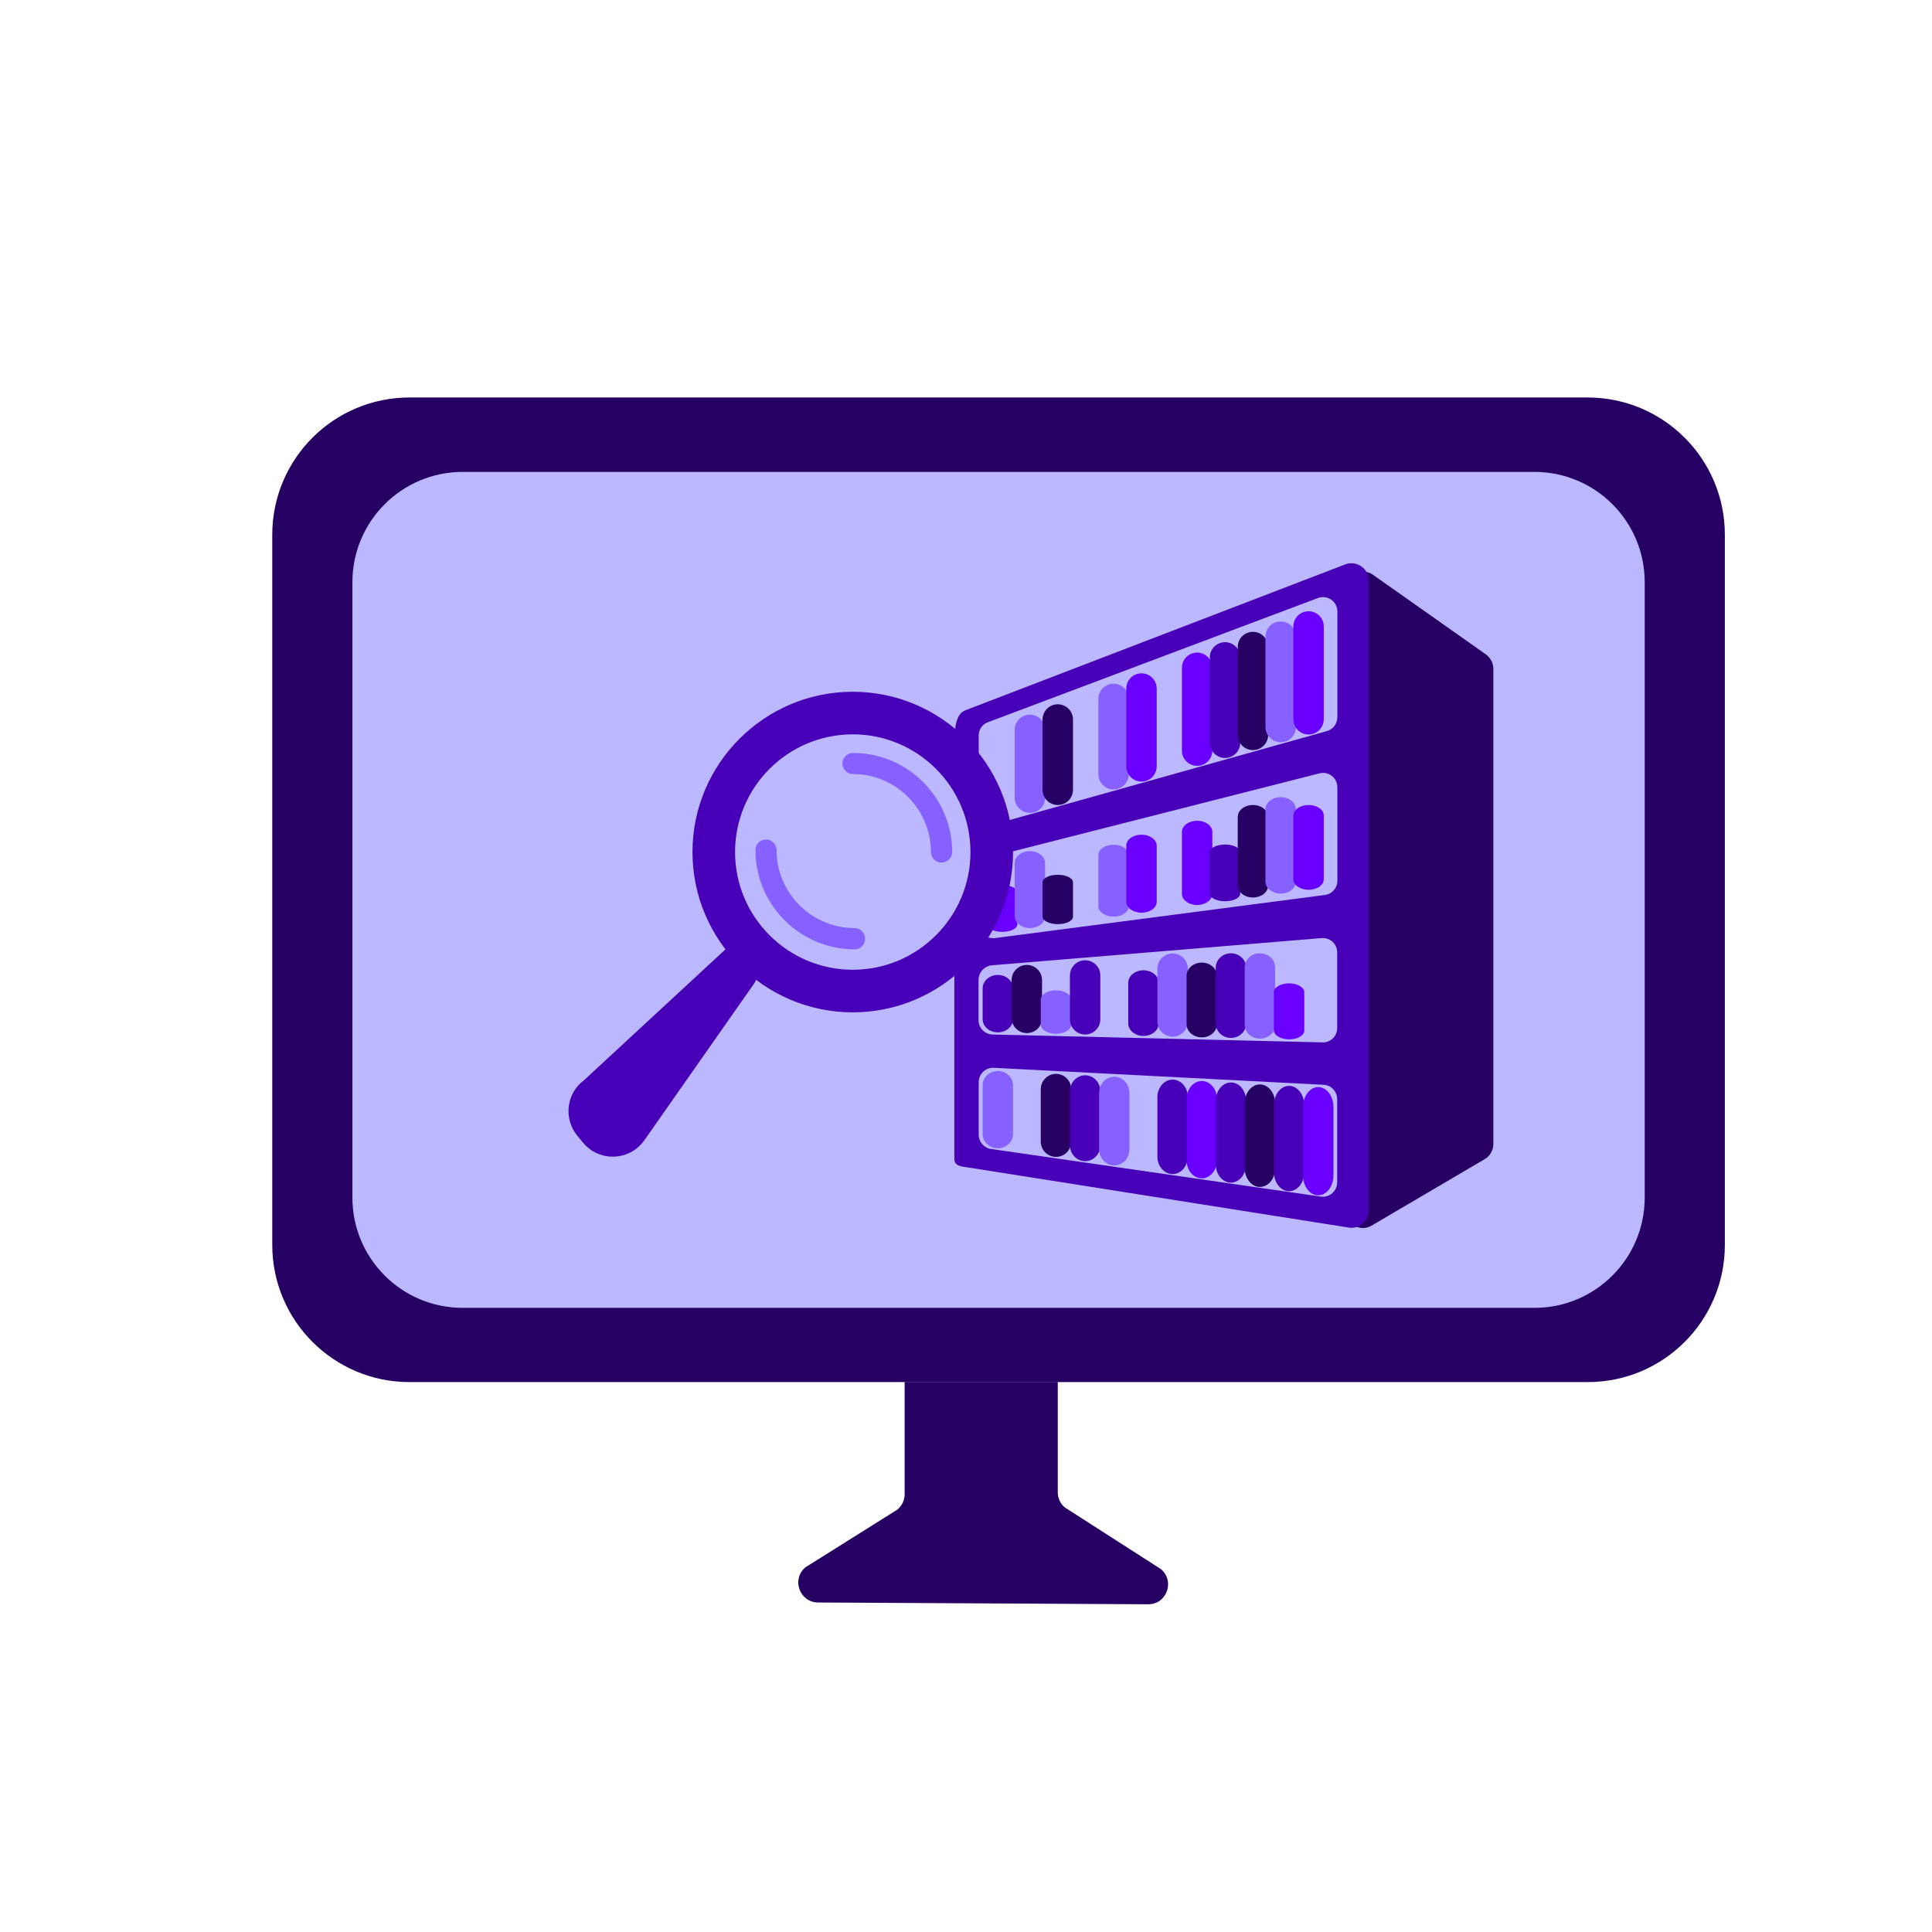 <?xml version="1.0" encoding="utf-8"?>
<!-- Generator: Adobe Illustrator 25.2.1, SVG Export Plug-In . SVG Version: 6.00 Build 0)  -->
<svg version="1.1" xmlns="http://www.w3.org/2000/svg" xmlns:xlink="http://www.w3.org/1999/xlink" x="0px" y="0px"
	 viewBox="0 0 1080 1080" style="enable-background:new 0 0 1080 1080;" xml:space="preserve">
<style type="text/css">
	.st0{fill:#6900FF;}
	.st1{fill:#8761FF;}
	.st2{fill:#BBB8FF;}
	.st3{fill:#260063;}
	.st4{fill:#4700B7;}
	.st5{fill:none;stroke:#BBB8FF;stroke-width:15;stroke-linecap:round;stroke-miterlimit:10;}
	.st6{fill:none;stroke:#6900FF;stroke-width:10;stroke-linecap:round;stroke-miterlimit:10;}
	.st7{fill:none;stroke:#8761FF;stroke-width:10;stroke-linecap:round;stroke-miterlimit:10;}
	.st8{fill:#BBB8FF;stroke:#4700B7;stroke-width:40;stroke-miterlimit:10;}
	.st9{fill:none;stroke:#8761FF;stroke-width:20;stroke-linecap:round;stroke-miterlimit:10;}
	.st10{fill:none;stroke:#6900FF;stroke-width:20;stroke-linecap:round;stroke-miterlimit:10;}
	.st11{fill:none;stroke:#BBB8FF;stroke-width:40;stroke-linecap:round;stroke-miterlimit:10;}
	.st12{fill:#FFFFFF;}
	.st13{fill:none;stroke:#6900FF;stroke-width:40;stroke-linecap:round;stroke-linejoin:round;stroke-miterlimit:10;}
	.st14{fill:none;stroke:#6900FF;stroke-width:20;stroke-miterlimit:10;}
	.st15{fill:#808080;}
	.st16{fill:none;stroke:#8761FF;stroke-width:10;stroke-linecap:round;stroke-linejoin:round;stroke-miterlimit:10;}
	.st17{fill:none;stroke:#BBB8FF;stroke-width:10;stroke-linecap:round;stroke-linejoin:round;stroke-miterlimit:10;}
	.st18{fill:none;stroke:#4700B7;stroke-width:10;stroke-linecap:round;stroke-linejoin:round;stroke-miterlimit:10;}
	.st19{fill:none;stroke:#260063;stroke-width:10;stroke-linecap:round;stroke-miterlimit:10;}
</style>
<g id="COULEURS">
</g>
<g id="Jauge__x2B_accueil">
</g>
<g id="images">
</g>
<g id="TEXTE">
</g>
<g id="jauge">
</g>
<g id="picto_accueil">
</g>
<g id="FOND">
</g>
<g id="PICTOS">
</g>
<g id="bulles_Source__x2B_dico">
</g>
<g id="règles">
</g>
<g id="LOGO">
	<path class="st3" d="M887.5,772.6H228.9c-42.3,0-76.7-34.3-76.7-76.7v-397c0-42.3,34.3-76.7,76.7-76.7h658.6
		c42.3,0,76.7,34.3,76.7,76.7v397C964.2,738.3,929.9,772.6,887.5,772.6z"/>
	<path class="st2" d="M857.8,731.1H258.6c-34,0-61.6-27.6-61.6-61.6V325.4c0-34,27.6-61.6,61.6-61.6h599.2c34,0,61.6,27.6,61.6,61.6
		v344.1C919.4,703.5,891.8,731.1,857.8,731.1z"/>
	<path class="st3" d="M505.7,772.6v62.7c0,3.3-1.5,6.5-4.1,8.6l-51.3,32.2c-8,6.6-3.4,19.6,7,19.7l184.5,1
		c10.4,0.1,15.2-13,7.1-19.7l-53.6-34.4c-2.6-2.1-4-5.3-4-8.6v-61.6H505.7z"/>
	<g>
		<path class="st3" d="M767.5,321.3l63.1,44.5c2.6,1.9,4.2,4.9,4.2,8.2v265.4c0,3.6-1.9,6.9-4.9,8.6l-63.1,37.1
			c-6.6,3.9-14.8-1-14.8-8.6v-347C752.1,321.4,761,316.7,767.5,321.3z"/>
		<path class="st4" d="M539.8,397L752,315.5c6.3-2.4,13.1,2.2,13.1,9v352.2c0,5.9-5.3,10.5-11.2,9.5l-212.2-33.5
			c-4.7-0.7-8.2-0.8-8.2-5c0-16.6,0-232.8,0-232.8C533.6,402,536.1,398.5,539.8,397z"/>
		<path class="st2" d="M547.1,411.2v41.4c0,5.3,5.1,9.2,10.2,7.8l184.4-51.7c3.5-1,5.9-4.1,5.9-7.8v-59.1c0-5.6-5.6-9.5-10.9-7.5
			l-184.4,69.4C549.1,404.8,547.1,407.8,547.1,411.2z"/>
		<path class="st2" d="M547.1,487v29.4c0,4.9,4.3,8.6,9.1,8l184.4-24.1c4-0.5,7-3.9,7-8v-52.2c0-5.3-4.9-9.1-10-7.8l-184.4,46.9
			C549.6,480.1,547.1,483.3,547.1,487z"/>
		<path class="st2" d="M554.4,539.6l184.4-15.2c4.7-0.4,8.7,3.3,8.7,8v42.3c0,4.5-3.7,8.2-8.2,8l-184.4-4.4c-4.4-0.1-7.9-3.7-7.9-8
			v-22.6C547.1,543.5,550.3,540,554.4,539.6z"/>
		<path class="st2" d="M555.5,596.9l184.4,9.5c4.3,0.2,7.6,3.8,7.6,8v46.5c0,4.9-4.3,8.7-9.2,8L554,642.3c-4-0.6-6.9-4-6.9-8v-29.3
			C547.1,600.3,550.9,596.7,555.5,596.9z"/>
		<path class="st4" d="M557.8,577.1L557.8,577.1c-4.7,0-8.5-3.3-8.5-7.5v-17.1c0-4.1,3.8-7.5,8.5-7.5l0,0c4.7,0,8.5,3.3,8.5,7.5
			v17.1C566.3,573.8,562.5,577.1,557.8,577.1z"/>
		<path class="st3" d="M574,577.5L574,577.5c-4.7,0-8.5-3.8-8.5-8.5v-21.1c0-4.7,3.8-8.5,8.5-8.5l0,0c4.7,0,8.5,3.8,8.5,8.5V569
			C582.6,573.7,578.8,577.5,574,577.5z"/>
		<path class="st1" d="M590.3,577.9L590.3,577.9c-4.7,0-8.5-2.3-8.5-5.2v-13.9c0-2.9,3.8-5.2,8.5-5.2h0c4.7,0,8.5,2.3,8.5,5.2v13.9
			C598.9,575.6,595,577.9,590.3,577.9z"/>
		<path class="st4" d="M606.6,578.3L606.6,578.3c-4.7,0-8.5-3.8-8.5-8.5v-24.5c0-4.7,3.8-8.5,8.5-8.5l0,0c4.7,0,8.5,3.8,8.5,8.5
			v24.5C615.1,574.5,611.3,578.3,606.6,578.3z"/>
		<path class="st4" d="M639.2,579.1L639.2,579.1c-4.7,0-8.5-3.1-8.5-7v-22.7c0-3.9,3.8-7,8.5-7l0,0c4.7,0,8.5,3.1,8.5,7v22.7
			C647.7,576,643.9,579.1,639.2,579.1z"/>
		<path class="st1" d="M655.5,579.5L655.5,579.5c-4.7,0-8.5-3.8-8.5-8.5v-29.5c0-4.7,3.8-8.5,8.5-8.5h0c4.7,0,8.5,3.8,8.5,8.5V571
			C664,575.7,660.2,579.5,655.5,579.5z"/>
		<path class="st3" d="M671.8,579.9L671.8,579.9c-4.7,0-8.5-3.3-8.5-7.4v-27c0-4.1,3.8-7.4,8.5-7.4l0,0c4.7,0,8.5,3.3,8.5,7.4v27
			C680.3,576.6,676.5,579.9,671.8,579.9z"/>
		<path class="st4" d="M688.1,580.2L688.1,580.2c-4.7,0-8.5-3.6-8.5-8.1V541c0-4.5,3.8-8.1,8.5-8.1l0,0c4.7,0,8.5,3.6,8.5,8.1v31.1
			C696.6,576.6,692.8,580.2,688.1,580.2z"/>
		<path class="st1" d="M704.3,580.6L704.3,580.6c-4.7,0-8.5-3.5-8.5-7.9v-31.9c0-4.4,3.8-7.9,8.5-7.9l0,0c4.7,0,8.5,3.5,8.5,7.9
			v31.9C712.9,577.1,709.1,580.6,704.3,580.6z"/>
		<path class="st0" d="M720.6,581L720.6,581c-4.7,0-8.5-2.3-8.5-5v-21.3c0-2.8,3.8-5,8.5-5l0,0c4.7,0,8.5,2.3,8.5,5V576
			C729.2,578.8,725.3,581,720.6,581z"/>
		<path class="st1" d="M575.7,454.4L575.7,454.4c-4.7,0-8.5-3.8-8.5-8.5V408c0-4.7,3.8-8.5,8.5-8.5l0,0c4.7,0,8.5,3.8,8.5,8.5v37.9
			C584.3,450.6,580.5,454.4,575.7,454.4z"/>
		<path class="st1" d="M557.8,641.9L557.8,641.9c-4.7,0-8.5-3.6-8.5-8v-27.2c0-4.4,3.8-8,8.5-8l0,0c4.7,0,8.5,3.6,8.5,8v27.2
			C566.3,638.3,562.5,641.9,557.8,641.9z"/>
		<path class="st3" d="M590.3,646.7L590.3,646.7c-4.7,0-8.5-3.8-8.5-8.6v-29.2c0-4.7,3.8-8.6,8.5-8.6h0c4.7,0,8.5,3.8,8.5,8.6v29.2
			C598.9,642.9,595,646.7,590.3,646.7z"/>
		<path class="st4" d="M606.6,649.1L606.6,649.1c-4.7,0-8.5-4-8.5-8.9V610c0-4.9,3.8-8.9,8.5-8.9l0,0c4.7,0,8.5,4,8.5,8.9v30.2
			C615.1,645.1,611.3,649.1,606.6,649.1z"/>
		<path class="st1" d="M622.9,651.5L622.9,651.5c-4.7,0-8.5-4.1-8.5-9.2v-31.2c0-5.1,3.8-9.2,8.5-9.2h0c4.7,0,8.5,4.1,8.5,9.2v31.2
			C631.4,647.4,627.6,651.5,622.9,651.5z"/>
		<path class="st4" d="M655.5,656.3L655.5,656.3c-4.7,0-8.5-4.4-8.5-9.8v-33.2c0-5.4,3.8-9.8,8.5-9.8h0c4.7,0,8.5,4.4,8.5,9.8v33.2
			C664,651.9,660.2,656.3,655.5,656.3z"/>
		<path class="st0" d="M671.8,658.7L671.8,658.7c-4.7,0-8.5-4.5-8.5-10.1v-34.2c0-5.6,3.8-10.1,8.5-10.1l0,0c4.7,0,8.5,4.5,8.5,10.1
			v34.2C680.3,654.2,676.5,658.7,671.8,658.7z"/>
		<path class="st4" d="M688.1,661.1L688.1,661.1c-4.7,0-8.5-4.6-8.5-10.4v-35.2c0-5.7,3.8-10.4,8.5-10.4l0,0c4.7,0,8.5,4.6,8.5,10.4
			v35.2C696.6,656.4,692.8,661.1,688.1,661.1z"/>
		<path class="st3" d="M704.3,663.5L704.3,663.5c-4.7,0-8.5-4.8-8.5-10.6v-36.1c0-5.9,3.8-10.6,8.5-10.6l0,0c4.7,0,8.5,4.8,8.5,10.6
			v36.1C712.9,658.7,709.1,663.5,704.3,663.5z"/>
		<path class="st4" d="M720.6,665.9L720.6,665.9c-4.7,0-8.5-4.9-8.5-10.9v-37.1c0-6,3.8-10.9,8.5-10.9l0,0c4.7,0,8.5,4.9,8.5,10.9
			v37.1C729.2,661,725.3,665.9,720.6,665.9z"/>
		<path class="st0" d="M736.9,668.2L736.9,668.2c-4.7,0-8.5-5-8.5-11.2v-38.1c0-6.2,3.8-11.2,8.5-11.2h0c4.7,0,8.5,5,8.5,11.2V657
			C745.4,663.2,741.6,668.2,736.9,668.2z"/>
		<path class="st3" d="M591.3,450L591.3,450c-4.7,0-8.5-3.8-8.5-8.5v-39.3c0-4.7,3.8-8.5,8.5-8.5l0,0c4.7,0,8.5,3.8,8.5,8.5v39.3
			C599.8,446.2,596,450,591.3,450z"/>
		<path class="st1" d="M622.5,441.3L622.5,441.3c-4.7,0-8.5-3.8-8.5-8.5v-42.1c0-4.7,3.8-8.5,8.5-8.5l0,0c4.7,0,8.5,3.8,8.5,8.5
			v42.1C631,437.4,627.2,441.3,622.5,441.3z"/>
		<path class="st0" d="M638.1,436.9L638.1,436.9c-4.7,0-8.5-3.8-8.5-8.5v-43.5c0-4.7,3.8-8.5,8.5-8.5l0,0c4.7,0,8.5,3.8,8.5,8.5
			v43.5C646.6,433.1,642.8,436.9,638.1,436.9z"/>
		<path class="st0" d="M669.2,428.1L669.2,428.1c-4.7,0-8.5-3.8-8.5-8.5v-46.3c0-4.7,3.8-8.5,8.5-8.5l0,0c4.7,0,8.5,3.8,8.5,8.5
			v46.3C677.7,424.3,673.9,428.1,669.2,428.1z"/>
		<path class="st4" d="M684.8,423.7L684.8,423.7c-4.7,0-8.5-3.8-8.5-8.5v-47.7c0-4.7,3.8-8.5,8.5-8.5l0,0c4.7,0,8.5,3.8,8.5,8.5
			v47.7C693.3,419.9,689.5,423.7,684.8,423.7z"/>
		<path class="st3" d="M700.4,419.3L700.4,419.3c-4.7,0-8.5-3.8-8.5-8.5v-49.1c0-4.7,3.8-8.5,8.5-8.5l0,0c4.7,0,8.5,3.8,8.5,8.5
			v49.1C708.9,415.5,705.1,419.3,700.4,419.3z"/>
		<path class="st1" d="M715.9,414.9L715.9,414.9c-4.7,0-8.5-3.8-8.5-8.5v-50.5c0-4.7,3.8-8.5,8.5-8.5l0,0c4.7,0,8.5,3.8,8.5,8.5
			v50.5C724.5,411.1,720.7,414.9,715.9,414.9z"/>
		<path class="st0" d="M731.5,410.6L731.5,410.6c-4.7,0-8.5-3.8-8.5-8.5v-51.9c0-4.7,3.8-8.5,8.5-8.5l0,0c4.7,0,8.5,3.8,8.5,8.5V402
			C740,406.7,736.2,410.6,731.5,410.6z"/>
		<path class="st0" d="M560.2,520.9L560.2,520.9c-4.7,0-8.5-1.9-8.5-4.2v-17.8c0-2.3,3.8-4.2,8.5-4.2h0c4.7,0,8.5,1.9,8.5,4.2v17.8
			C568.7,519.1,564.9,520.9,560.2,520.9z"/>
		<path class="st1" d="M575.7,518.8L575.7,518.8c-4.7,0-8.5-3-8.5-6.7v-29.6c0-3.7,3.8-6.7,8.5-6.7l0,0c4.7,0,8.5,3,8.5,6.7v29.6
			C584.3,515.8,580.5,518.8,575.7,518.8z"/>
		<path class="st3" d="M591.3,516.6L591.3,516.6c-4.7,0-8.5-1.9-8.5-4.2v-19.2c0-2.3,3.8-4.2,8.5-4.2l0,0c4.7,0,8.5,1.9,8.5,4.2
			v19.2C599.8,514.8,596,516.6,591.3,516.6z"/>
		<path class="st1" d="M622.5,512.4L622.5,512.4c-4.7,0-8.5-2.6-8.5-5.8V478c0-3.2,3.8-5.8,8.5-5.8l0,0c4.7,0,8.5,2.6,8.5,5.8v28.6
			C631,509.8,627.2,512.4,622.5,512.4z"/>
		<path class="st0" d="M638.1,510.2L638.1,510.2c-4.7,0-8.5-2.8-8.5-6.1v-31.4c0-3.4,3.8-6.1,8.5-6.1l0,0c4.7,0,8.5,2.8,8.5,6.1
			v31.4C646.6,507.5,642.8,510.2,638.1,510.2z"/>
		<path class="st0" d="M669.2,505.9L669.2,505.9c-4.7,0-8.5-2.8-8.5-6.3v-34.5c0-3.5,3.8-6.3,8.5-6.3l0,0c4.7,0,8.5,2.8,8.5,6.3
			v34.5C677.7,503.1,673.9,505.9,669.2,505.9z"/>
		<path class="st4" d="M684.8,503.8L684.8,503.8c-4.7,0-8.5-1.9-8.5-4.2v-23.3c0-2.3,3.8-4.2,8.5-4.2l0,0c4.7,0,8.5,1.9,8.5,4.2
			v23.3C693.3,501.9,689.5,503.8,684.8,503.8z"/>
		<path class="st3" d="M700.4,501.7L700.4,501.7c-4.7,0-8.5-3-8.5-6.7v-38.3c0-3.7,3.8-6.7,8.5-6.7l0,0c4.7,0,8.5,3,8.5,6.7V495
			C708.9,498.7,705.1,501.7,700.4,501.7z"/>
		<path class="st1" d="M715.9,499.5L715.9,499.5c-4.7,0-8.5-3-8.5-6.8v-40.3c0-3.8,3.8-6.8,8.5-6.8l0,0c4.7,0,8.5,3,8.5,6.8v40.3
			C724.5,496.5,720.7,499.5,715.9,499.5z"/>
		<path class="st0" d="M731.5,497.4L731.5,497.4c-4.7,0-8.5-2.6-8.5-5.9v-35.6c0-3.2,3.8-5.9,8.5-5.9l0,0c4.7,0,8.5,2.6,8.5,5.9
			v35.6C740,494.8,736.2,497.4,731.5,497.4z"/>
	</g>
	<g>
		<g>
			<circle class="st2" cx="476.7" cy="476.3" r="77.7"/>
			<path class="st4" d="M476.7,565.9c-49.4,0-89.6-40.2-89.6-89.6c0-49.4,40.2-89.6,89.6-89.6c49.4,0,89.6,40.2,89.6,89.6
				C566.3,525.7,526.1,565.9,476.7,565.9z M476.7,410.5c-36.3,0-65.8,29.5-65.8,65.8c0,36.3,29.5,65.8,65.8,65.8
				c36.3,0,65.8-29.5,65.8-65.8C542.5,440,513,410.5,476.7,410.5z"/>
		</g>
		<g>
			<path class="st4" d="M322.5,634.6l3.2,3.9c9,11.2,26.2,10.7,34.5-1.1l61.5-87.8c2.2-3.1,1.7-7.4-1.1-9.9c0,0-6-16.9-8.9-14.7
				l-85.4,79C316.6,611.3,315,625.1,322.5,634.6z"/>
		</g>
		<g>
			<path class="st1" d="M526.3,482.2c-3.3,0-5.9-2.7-5.9-5.9c0-24-19.6-43.6-43.6-43.6c-3.3,0-5.9-2.7-5.9-5.9
				c0-3.3,2.7-5.9,5.9-5.9c30.6,0,55.5,24.9,55.5,55.5C532.2,479.6,529.5,482.2,526.3,482.2z"/>
		</g>
		<g>
			<path class="st1" d="M477.8,530.7c-30.6,0-55.5-24.9-55.5-55.5c0-3.3,2.7-5.9,5.9-5.9c3.3,0,5.9,2.7,5.9,5.9
				c0,24,19.6,43.6,43.6,43.6c3.3,0,5.9,2.7,5.9,5.9S481.1,530.7,477.8,530.7z"/>
		</g>
	</g>
</g>
</svg>

